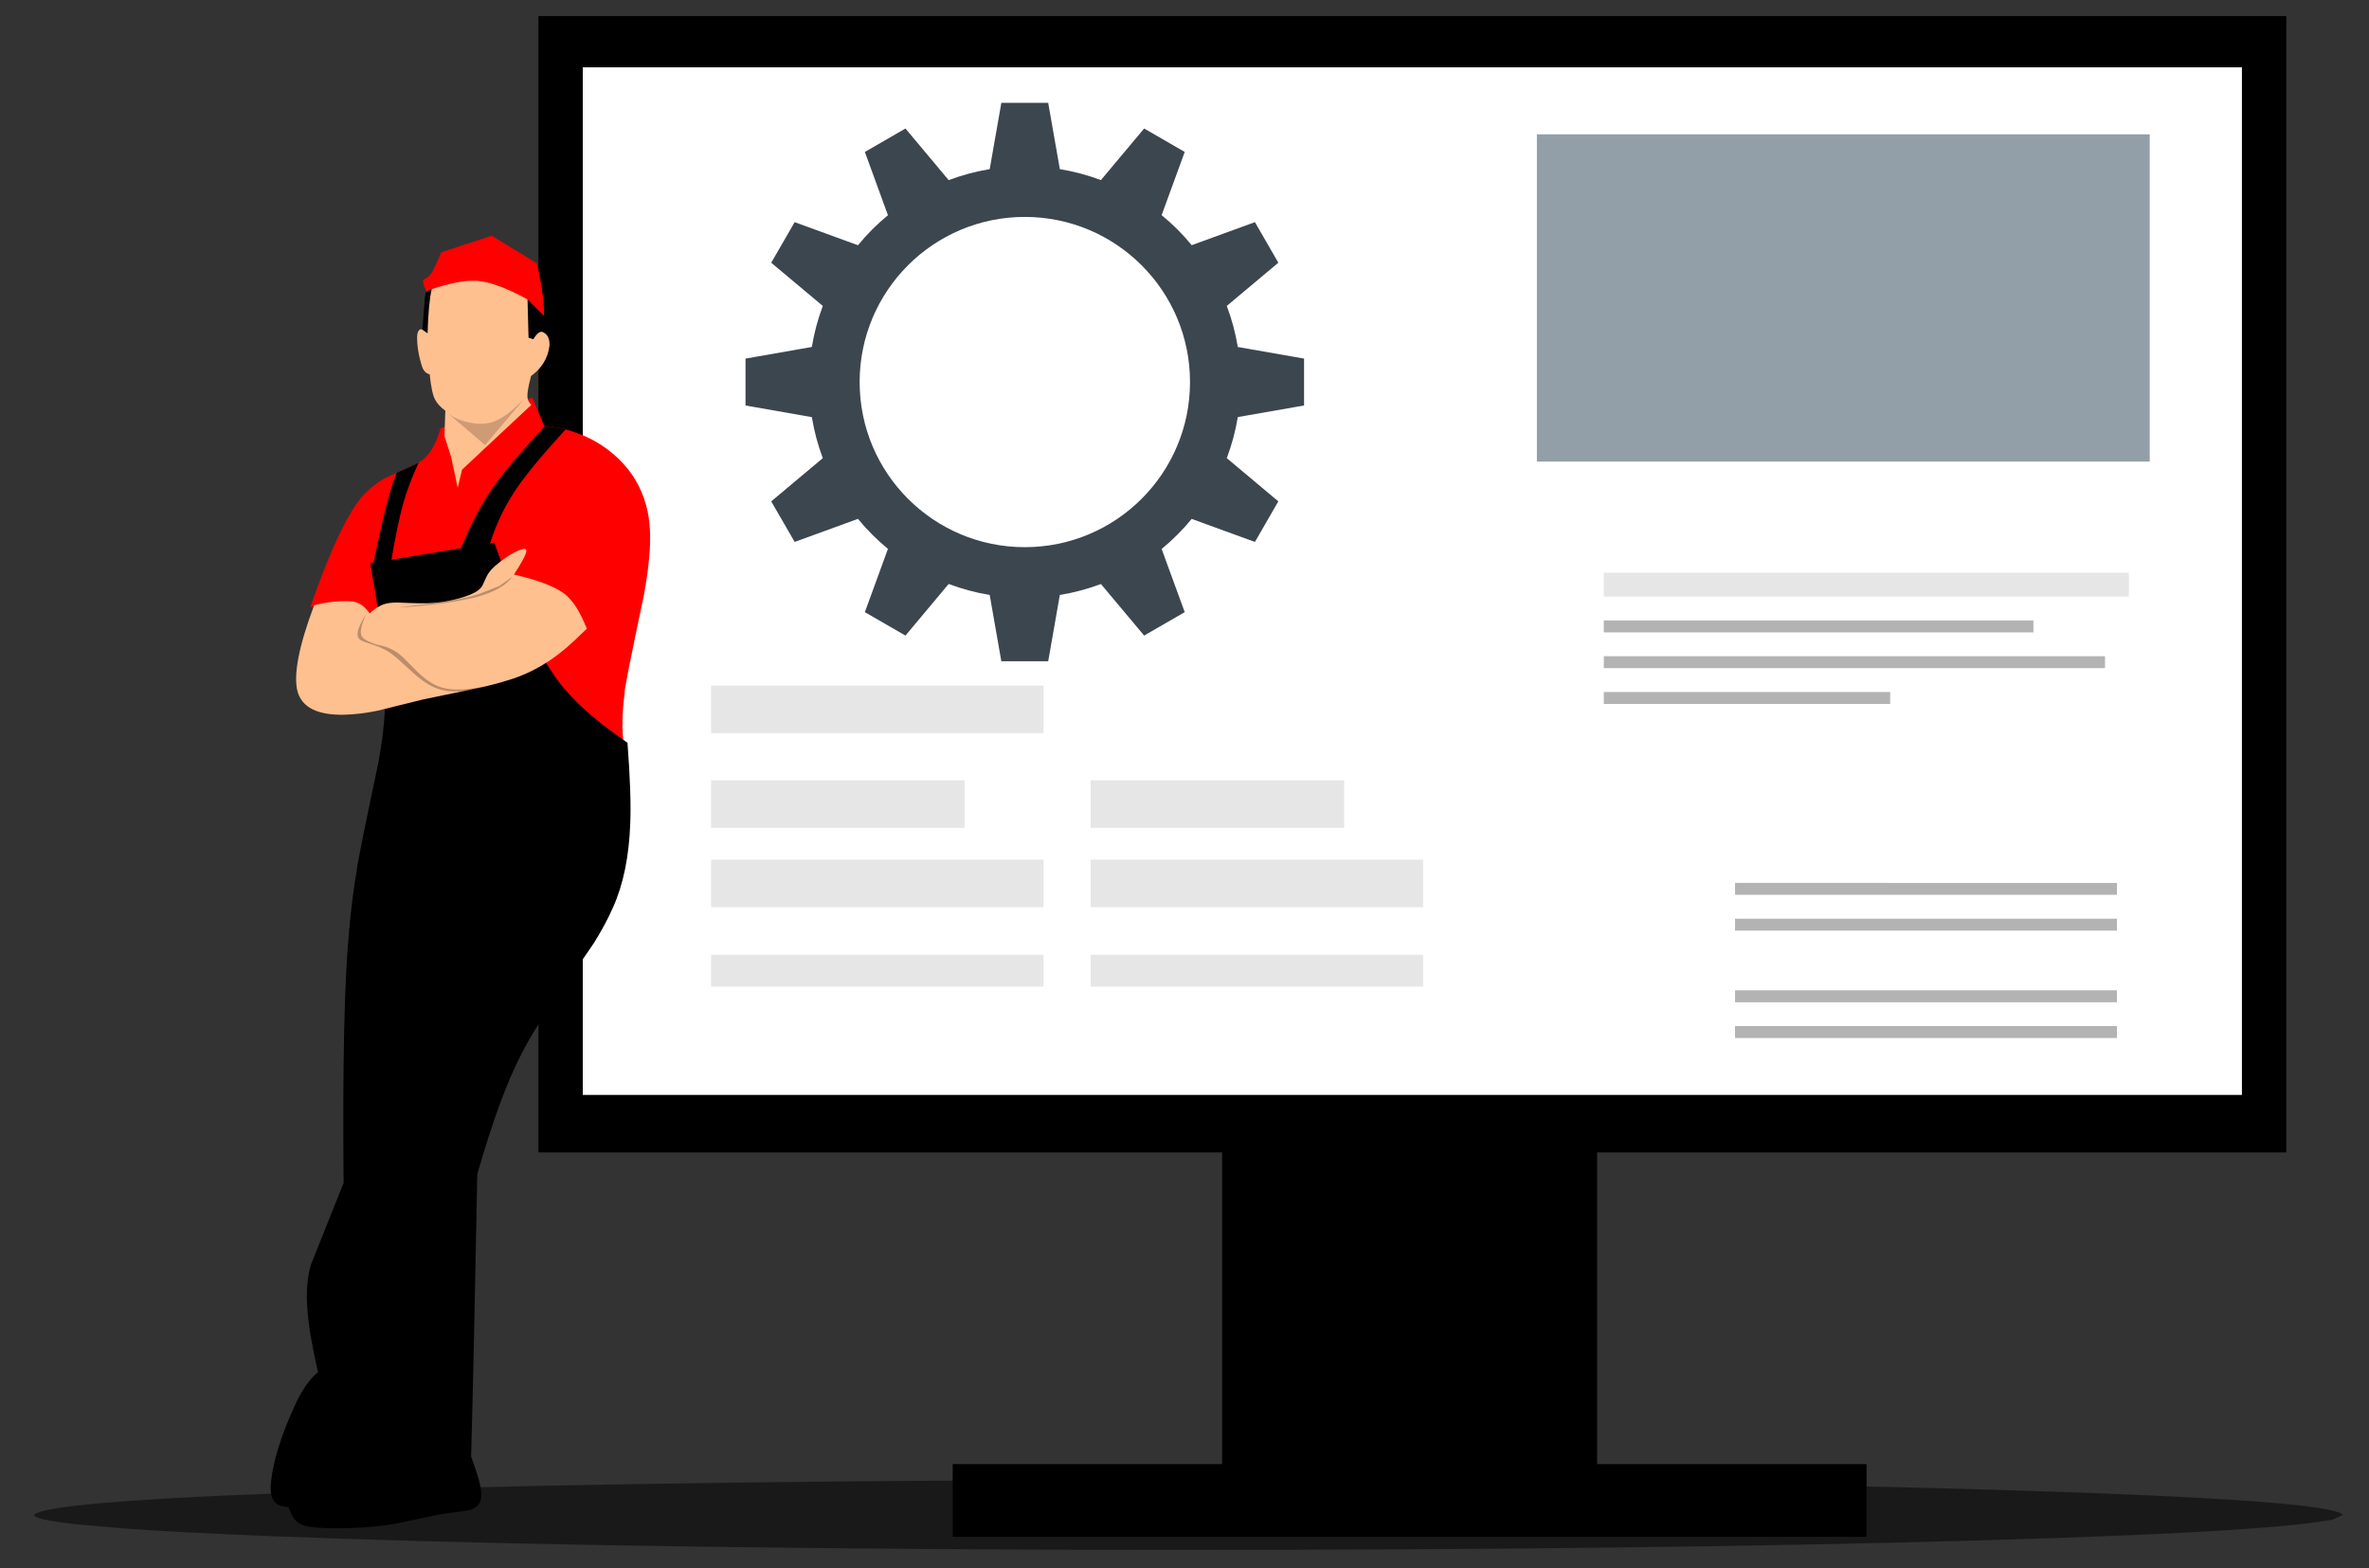<?xml version="1.0" encoding="UTF-8" standalone="no"?>
<svg
   version="1.1"
   width="148mm"
   height="98mm"
   viewBox="109 781 559.37 370.394"
   id="svg215"
   sodipodi:docname="repair-computer.svg"
   inkscape:version="1.2.1 (9c6d41e410, 2022-07-14)"
   xmlns:inkscape="http://www.inkscape.org/namespaces/inkscape"
   xmlns:sodipodi="http://sodipodi.sourceforge.net/DTD/sodipodi-0.dtd"
   xmlns="http://www.w3.org/2000/svg"
   xmlns:svg="http://www.w3.org/2000/svg">
  <rect x="109" y="781" width="559.37" height="370.394" fill="#333333" stroke="none"/>
  <defs
     id="defs219" />
  <sodipodi:namedview
     id="namedview217"
     pagecolor="#ffffff"
     bordercolor="#000000"
     borderopacity="0.25"
     inkscape:showpageshadow="false"
     inkscape:pageopacity="0.0"
     inkscape:pagecheckerboard="false"
     inkscape:deskcolor="#d1d1d1"
     showgrid="false"
     inkscape:zoom="1.6740996"
     inkscape:cx="249.38779"
     inkscape:cy="209.36627"
     inkscape:window-width="1920"
     inkscape:window-height="974"
     inkscape:window-x="-11"
     inkscape:window-y="-11"
     inkscape:window-maximized="1"
     inkscape:current-layer="svg215"
     inkscape:document-units="mm" />
  <g
     id="g495"
     transform="translate(4,-14)">
    <g
       style="fill:#000000;fill-opacity:0.502;stroke-linejoin:miter"
       id="g8"
       transform="matrix(0.741,0,0,1,-33.868,-181.624)">
      <path
         d="m 934.018,1334.384 -3.358,1.124 q -23.875,3.397 -139.717,5.434 -116.643,2.035 -274.71,1.65 -150.855,-0.537 -241.3,-3.146 -28.98,-0.844 -47.741,-1.838 l -15.768,-1.022 q -12.994,-1.055 -13.141,-2.202 3.945,-3.52 107.746,-5.858 103.801,-2.337 260.121,-2.426 156.321,0.089 260.122,2.426 103.801,2.337 107.746,5.858"
         id="path6" />
    </g>
    <g
       style="fill:#000000;fill-opacity:1;stroke-linejoin:miter"
       id="g12"
       transform="translate(-276.237,-181.624)">
      <path
         d="m 669.805,1222.804 h 44.271 l 44.271,5e-4 q 0,55.917 0,111.833 -44.271,0 -88.542,5e-4 10e-5,-55.917 10e-5,-111.834 z"
         id="path10" />
    </g>
    <g
       style="fill:#000000;fill-opacity:1;stroke-linejoin:miter"
       id="g16"
       transform="translate(-276.237,-181.624)">
      <path
         d="m 508.374,980.407 206.351,5e-4 206.351,2.4e-4 q 0,134.185 0,268.369 -206.351,0 -412.701,0 0,-134.185 1.3e-4,-268.37 z"
         id="path14" />
    </g>
    <g
       style="fill:#ffffff;fill-opacity:1;stroke-linejoin:miter"
       id="g20"
       transform="translate(-276.237,-181.624)">
      <path
         d="m 518.846,992.519 195.878,2e-4 195.878,5e-4 q -2.5e-4,121.344 -2.5e-4,242.688 -195.878,0 -391.756,5e-4 1.3e-4,-121.344 1.3e-4,-242.689 z"
         id="path18" />
    </g>
    <g
       style="fill:#000000;fill-opacity:1;stroke-linejoin:miter"
       id="g24"
       transform="translate(-276.237,-181.624)">
      <path
         d="m 606.19,1322.39 107.886,7e-4 107.886,5e-4 q 0,8.584 0,17.168 -107.886,5e-4 -215.772,9e-4 0,-8.585 0,-17.17 z"
         id="path22" />
    </g>
    <g
       style="fill:#e6e6e6;fill-opacity:1;stroke-linejoin:miter"
       id="g32"
       transform="translate(-276.237,-181.624)">
      <path
         d="m 549.134,1138.549 78.499,5e-4 v 11.227 l -78.499,5e-4 z m 0,0 78.499,5e-4 v 11.227 l -78.499,5e-4 z m 0,0 78.499,5e-4 v 11.227 l -78.499,5e-4 z m 0,0 78.499,5e-4 v 11.227 l -78.499,5e-4 z"
         id="path30" />
    </g>
    <g
       style="fill:#e6e6e6;fill-opacity:1;stroke-linejoin:miter"
       id="g36"
       transform="translate(-276.237,-181.624)">
      <path
         d="m 549.134,1160.909 59.85,7e-4 v 11.227 l -59.85,5e-4 z m 0,0 59.85,7e-4 v 11.227 l -59.85,5e-4 z m 0,0 59.85,7e-4 v 11.227 l -59.85,5e-4 z m 0,0 59.85,7e-4 v 11.227 l -59.85,5e-4 z"
         id="path34" />
    </g>
    <g
       style="fill:#e6e6e6;fill-opacity:1;stroke-linejoin:miter"
       id="g40"
       transform="translate(-276.237,-181.624)">
      <path
         d="m 549.134,1179.653 78.499,5e-4 v 11.228 l -78.499,2e-4 z m 0,0 78.499,5e-4 v 11.228 l -78.499,2e-4 z m 0,0 78.499,5e-4 v 11.228 l -78.499,2e-4 z m 0,0 78.499,5e-4 v 11.228 l -78.499,2e-4 z"
         id="path38" />
    </g>
    <g
       style="fill:#e6e6e6;fill-opacity:1;stroke-linejoin:miter"
       id="g44"
       transform="translate(-276.237,-181.624)">
      <path
         d="m 549.134,1202.109 78.499,3e-4 v 7.517 l -78.499,2e-4 z m 0,0 78.499,3e-4 v 7.517 l -78.499,2e-4 z m 0,0 78.499,3e-4 v 7.517 l -78.499,2e-4 z m 0,0 78.499,3e-4 v 7.517 l -78.499,2e-4 z"
         id="path42" />
    </g>
    <g
       style="fill:#e6e6e6;fill-opacity:1;stroke-linejoin:miter"
       id="g48"
       transform="translate(-276.237,-181.624)">
      <path
         d="m 638.765,1160.909 59.849,7e-4 v 11.227 l -59.849,5e-4 z m 0,0 59.849,7e-4 v 11.227 l -59.849,5e-4 z m 0,0 59.849,7e-4 v 11.227 l -59.849,5e-4 z m 0,0 59.849,7e-4 v 11.227 l -59.849,5e-4 z"
         id="path46" />
    </g>
    <g
       style="fill:#e6e6e6;fill-opacity:1;stroke-linejoin:miter"
       id="g52"
       transform="translate(-276.237,-181.624)">
      <path
         d="m 638.765,1179.653 78.499,5e-4 v 11.228 l -78.499,2e-4 z m 0,0 78.499,5e-4 v 11.228 l -78.499,2e-4 z m 0,0 78.499,5e-4 v 11.228 l -78.499,2e-4 z m 0,0 78.499,5e-4 v 11.228 l -78.499,2e-4 z"
         id="path50" />
    </g>
    <g
       style="fill:#e6e6e6;fill-opacity:1;stroke-linejoin:miter"
       id="g56"
       transform="translate(-276.237,-181.624)">
      <path
         d="m 638.765,1202.109 78.499,3e-4 v 7.517 l -78.499,2e-4 z m 0,0 78.499,3e-4 v 7.517 l -78.499,2e-4 z m 0,0 78.499,3e-4 v 7.517 l -78.499,2e-4 z m 0,0 78.499,3e-4 v 7.517 l -78.499,2e-4 z"
         id="path54" />
    </g>
    <g
       style="fill:#ffffff;fill-opacity:1;stroke-linejoin:miter"
       id="g60"
       transform="translate(-276.237,-181.624)">
      <path
         d="m 859.451,1052.7 c -3.099,0 -6.523,-2.536 -6.523,-5.636 v -53.538 l 57.243,59.173 -50.72,5e-4 z"
         id="path58" />
    </g>
    <g
       style="fill:#e6e6e6;fill-opacity:1;stroke-linejoin:miter"
       id="g64"
       transform="translate(-276.237,-181.624)">
      <path
         d="m 759.928,1111.873 123.982,5e-4 v 5.635 l -123.982,5e-4 z m 0,0 123.982,5e-4 v 5.635 l -123.982,5e-4 z m 0,0 123.982,5e-4 v 5.635 l -123.982,5e-4 z m 0,0 123.982,5e-4 v 5.635 l -123.982,5e-4 z"
         id="path62" />
    </g>
    <g
       style="fill:#b3b3b3;fill-opacity:1;stroke-linejoin:miter"
       id="g68"
       transform="translate(-276.237,-181.624)">
      <path
         d="m 759.928,1123.144 101.44,7e-4 v 2.817 l -101.44,5e-4 z m 0,0 101.44,7e-4 v 2.817 l -101.44,5e-4 z m 0,0 101.44,7e-4 v 2.817 l -101.44,5e-4 z m 0,0 101.44,7e-4 v 2.817 l -101.44,5e-4 z"
         id="path66" />
    </g>
    <g
       style="fill:#b3b3b3;fill-opacity:1;stroke-linejoin:miter"
       id="g72"
       transform="translate(-276.237,-181.624)">
      <path
         d="m 790.923,1185.135 90.169,5e-4 v 2.817 l -90.169,5e-4 z m 0,0 90.169,5e-4 v 2.817 l -90.169,5e-4 z m 0,0 90.169,5e-4 v 2.817 l -90.169,5e-4 z m 0,0 90.169,5e-4 v 2.817 l -90.169,5e-4 z"
         id="path70" />
    </g>
    <g
       style="fill:#b3b3b3;fill-opacity:1;stroke-linejoin:miter"
       id="g76"
       transform="translate(-276.237,-181.624)">
      <path
         d="m 790.923,1193.588 90.169,5e-4 v 2.818 l -90.169,3e-4 z m 0,0 90.169,5e-4 v 2.818 l -90.169,3e-4 z m 0,0 90.169,5e-4 v 2.818 l -90.169,3e-4 z m 0,0 90.169,5e-4 v 2.818 l -90.169,3e-4 z"
         id="path74" />
    </g>
    <g
       style="fill:#b3b3b3;fill-opacity:1;stroke-linejoin:miter"
       id="g80"
       transform="translate(-276.237,-181.624)">
      <path
         d="m 790.923,1210.495 90.169,7e-4 v 2.817 l -90.169,5e-4 z m 0,0 90.169,7e-4 v 2.817 l -90.169,5e-4 z m 0,0 90.169,7e-4 v 2.817 l -90.169,5e-4 z m 0,0 90.169,7e-4 v 2.817 l -90.169,5e-4 z"
         id="path78" />
    </g>
    <g
       style="fill:#b3b3b3;fill-opacity:1;stroke-linejoin:miter"
       id="g84"
       transform="translate(-276.237,-181.624)">
      <path
         d="m 790.923,1218.948 90.169,5e-4 v 2.817 l -90.169,8e-4 z m 0,0 90.169,5e-4 v 2.817 l -90.169,8e-4 z m 0,0 90.169,5e-4 v 2.817 l -90.169,8e-4 z m 0,0 90.169,5e-4 v 2.817 l -90.169,8e-4 z"
         id="path82" />
    </g>
    <g
       style="fill:#b3b3b3;fill-opacity:1;stroke-linejoin:miter"
       id="g88"
       transform="translate(-276.237,-181.624)">
      <path
         d="m 759.928,1131.597 118.346,5e-4 v 2.817 l -118.346,3e-4 z m 0,0 118.346,5e-4 v 2.817 l -118.346,3e-4 z m 0,0 118.346,5e-4 v 2.817 l -118.346,3e-4 z m 0,0 118.346,5e-4 v 2.817 l -118.346,3e-4 z"
         id="path86" />
    </g>
    <g
       style="fill:#b3b3b3;fill-opacity:1;stroke-linejoin:miter"
       id="g92"
       transform="translate(-276.237,-181.624)">
      <path
         d="m 759.928,1140.051 67.626,4e-4 v 2.817 l -67.626,3e-4 z m 0,0 67.626,4e-4 v 2.817 l -67.626,3e-4 z m 0,0 67.626,4e-4 v 2.817 l -67.626,3e-4 z m 0,0 67.626,4e-4 v 2.817 l -67.626,3e-4 z"
         id="path90" />
    </g>
    <g
       style="fill:#929fa8;fill-opacity:1;stroke-linejoin:miter"
       id="g96"
       transform="translate(-276.237,-181.624)">
      <path
         d="m 744.128,1008.346 72.353,5e-4 72.353,2e-4 q 0,38.642 0,77.285 -72.353,3e-4 -144.706,7e-4 0,-38.643 0,-77.286"
         id="path94" />
    </g>
    <g
       style="fill:#3c464f;fill-opacity:1;stroke-linejoin:miter"
       id="g100"
       transform="translate(-276.237,-181.624)">
      <path
         d="m 617.675,1000.909 -2.747,15.648 0.011,0.01 c -3.358,0.549 -6.607,1.428 -9.71,2.599 v -0.011 l -10.196,-12.182 -9.584,5.537 5.442,14.919 0.021,0.011 c -2.598,2.132 -4.979,4.522 -7.111,7.122 l -0.01,-0.032 -14.919,-5.442 -5.537,9.583 12.182,10.207 c -1.169,3.101 -2.041,6.345 -2.588,9.7 l -0.011,-0.011 -15.648,2.747 v 11.073 l 15.648,2.747 0.011,-0.011 c 0.548,3.355 1.419,6.599 2.588,9.7 l -12.182,10.206 5.537,9.584 14.919,-5.441 0.01,-0.032 c 2.131,2.599 4.513,4.989 7.111,7.121 l -0.021,0.011 -5.442,14.919 9.583,5.537 10.196,-12.182 v -0.011 c 3.103,1.171 6.352,2.051 9.71,2.599 l -0.011,0.011 2.747,15.648 11.063,5e-4 2.747,-15.649 -0.01,-0.011 c 3.357,-0.547 6.607,-1.419 9.71,-2.588 l 10.207,12.182 9.583,-5.537 -5.452,-14.919 c 2.592,-2.127 4.972,-4.509 7.1,-7.1 l 14.929,5.441 5.526,-9.584 -12.172,-10.207 c 1.169,-3.101 2.051,-6.344 2.599,-9.7 l 15.648,-2.736 v -11.073 l -15.648,-2.747 c -0.548,-3.352 -1.431,-6.591 -2.599,-9.689 l 12.172,-10.207 -5.526,-9.583 -14.929,5.441 c -2.128,-2.592 -4.508,-4.973 -7.1,-7.1 l 5.452,-14.919 -9.583,-5.537 -10.206,12.183 c -3.103,-1.169 -6.353,-2.041 -9.71,-2.588 l 0.01,-0.01 -2.747,-15.648 -11.063,5e-4 z m 5.537,26.943 c 21.541,0 39.011,17.458 39.011,38.998 0,21.541 -17.468,38.997 -39.011,38.997 -21.541,0 -38.997,-17.458 -38.997,-38.997 0,-21.541 17.458,-38.998 38.997,-38.998 z"
         id="path98" />
    </g>
    <g
       style="fill:#000000;fill-opacity:1;stroke-linejoin:miter"
       id="g104"
       transform="translate(-276.237,-181.624)">
      <path
         d="m 460.063,1299.445 q 2.359,-5e-4 5.569,1.907 1.62,0.942 4.633,3.153 l 21.155,13.48 q 3.571,8.813 3.473,11.666 0.072,3.016 -3.249,3.692 l -6.598,0.918 -8.827,1.882 q -2.373,0.469 -4.408,0.74 -4.907,0.659 -11.442,0.646 -6.976,0.032 -8.498,-1.175 -1.45,-0.806 -2.518,-3.816 -2.514,-0.149 -3.364,-1.316 -0.838,-1.036 -0.871,-3.253 0.49,-8.43 6.333,-20.708 4.184,-8.111 8.573,-7.817"
         id="path102" />
    </g>
    <g
       style="fill:#000000;fill-opacity:1;stroke-linejoin:miter"
       id="g108"
       transform="translate(-276.237,-181.624)">
      <path
         d="m 494.185,1038.349 q 3.392,0.01 7.138,2.192 4.112,2.46 6.725,5.887 1.505,2.058 1.555,3.902 0.023,0.552 -0.065,1.181 -0.516,2.423 -1.012,6.563 l -27.676,-2.028 0.721,-9.335 q 0.262,-1.747 1.303,-3.114 1.738,-2.221 5.077,-3.81 3.16,-1.45 6.214,-1.438"
         id="path106" />
    </g>
    <g
       style="fill:#ff0000;fill-opacity:1;stroke-linejoin:miter"
       id="g112"
       transform="translate(-276.237,-181.624)">
      <path
         d="m 497.35,1032.279 10.63,6.516 q 1.729,7.03 1.732,12.453 l -3.921,-3.933 q -13.91,-2.576 -17.711,-2.787 -4.329,-0.374 -6.134,1.043 -1.02,-2.362 -0.805,-2.747 0.065,-0.16 0.178,-0.224 0.782,-0.357 1.073,-0.63 0.368,-0.313 0.726,-0.874 0.746,-1.103 2.301,-4.893 l 11.917,-3.92"
         id="path110" />
    </g>
    <g
       style="fill:#ff0000;fill-opacity:1;stroke-linejoin:miter"
       id="g116"
       transform="translate(-276.237,-181.624)">
      <path
         d="m 506.926,1070.521 2.801,6.638 q 10.477,1.073 17.494,7.752 4.851,4.616 6.605,11.145 1.389,4.993 0.694,12.331 -0.36,3.941 -1.244,8.792 -4.862,22.954 -4.541,23.089 -0.982,7.411 -0.114,12.897 l -61.389,-32.109 q -3.621,-2.257 -12.743,-1.056 8.004,-22.86 13.688,-27.555 1.678,-1.61 3.956,-2.908 l 7.088,-3.197 q 1.144,-0.55 2.116,-1.381 2.353,-1.895 3.94,-7.194 l 21.61,-7.23"
         id="path114" />
    </g>
    <g
       style="fill:#000000;fill-opacity:1;stroke-linejoin:miter"
       id="g120"
       transform="translate(-276.237,-181.624)">
      <path
         d="m 455.193,1302.048 q 3.082,4.567 0.051,0.091 m 42.706,-197.353 q 8.103,22.74 13.534,30.421 5.193,8.213 17.916,16.825 0.931,12.326 0.657,18.975 -0.429,11.858 -4.082,19.926 -1.754,4.008 -4.543,8.457 l -12.324,17.989 q -2.744,4.197 -4.774,8.213 -5.056,9.642 -10.4,28.347 -0.759,41.12 -1.48,67.603 l -2.275,0.602 q -2.325,0.414 -5.298,-0.28 -17.08,-6.258 -18.815,-5.336 l 2.701,-10.501 q -8.96,3.335 -11.946,-1.602 0.288,-0.025 0.085,-1.087 -2.229,-9.862 -2.703,-13.816 -0.639,-4.857 -0.481,-8.321 0.139,-3.507 1.014,-6.109 l 7.638,-19.136 q -0.397,-41.82 1.286,-59.426 0.65,-7.518 1.836,-14.547 0.303,-2.725 5.058,-25.134 0.999,-5.384 1.345,-9.57 1.318,-13.191 -3.256,-37.653 l 29.185,-4.822"
         id="path118" />
    </g>
    <g
       style="fill:#000000;fill-opacity:1;stroke-linejoin:miter"
       id="g124"
       transform="translate(-276.237,-181.624)">
      <path
         d="m 509.967,1077.184 q 2.499,0.273 4.8,0.867 h -10e-4 q -8.983,9.808 -12.274,15.023 -3.854,5.899 -6.198,13.91 l -7.038,1.084 q 2.097,-5.021 3.343,-7.564 2.88,-6.004 6.622,-10.884 3.233,-4.35 10.745,-12.435 z"
         id="path122" />
    </g>
    <g
       style="fill:#000000;fill-opacity:1;stroke-linejoin:miter"
       id="g128"
       transform="translate(-276.237,-181.624)">
      <path
         d="m 480.074,1085.876 q -2.465,5.455 -3.565,9.442 -1.298,4.355 -3.134,15.154 l -4.083,-0.186 q 2.319,-11.431 3.901,-16.924 0.884,-3.106 1.742,-5.089 h -0.002 l 4.286,-1.934 q 0.439,-0.211 0.852,-0.464 z"
         id="path126" />
    </g>
    <g
       style="fill:#ffc090;fill-opacity:1;stroke-linejoin:miter"
       id="g132"
       transform="translate(-276.237,-181.624)">
      <path
         d="m 505.023,1106.225 q 0.838,0.068 0.274,1.38 -0.457,1.216 -2.709,4.7 10.593,2.432 13.296,5.883 1.921,1.989 3.921,6.915 l -2.923,2.776 q -7.167,6.83 -15.561,9.352 -2.728,0.873 -6.134,1.667 l -14.082,2.915 -10.699,2.647 q -4.113,0.865 -7.965,0.959 -9.339,0.163 -10.941,-5.457 -1.557,-5.828 3.918,-20.406 4.792,-1.212 8.977,-0.902 2.379,0.278 4.111,2.823 2.338,-2.133 4.48,-2.417 0.825,-0.146 2.024,-0.144 6.515,0.298 8.184,0.12 3.017,-0.188 6.255,-1.034 3.286,-0.908 4.666,-1.953 0.65,-0.496 1.001,-1.08 1.233,-2.784 1.518,-3.039 0.603,-0.864 1.484,-1.645 4.097,-3.448 6.859,-4.06"
         id="path130" />
    </g>
    <g
       style="fill:#ffc090;fill-opacity:1;stroke-linejoin:miter"
       id="g136"
       transform="translate(-276.237,-181.624)">
      <path
         d="m 492.945,1042.944 q 4.422,-0.189 12.85,4.376 l 0.239,9.055 1.132,0.367 q 1.347,-2.225 2.34,-1.649 1.584,0.788 1.478,3.17 -0.559,4.43 -4.362,7.172 -0.889,3.475 -0.856,4.675 -0.054,1.116 0.915,2.147 l -16.339,15.271 -1.035,4.294 -1.539,-7.242 -1.581,-4.949 0.201,-5.999 q -1.781,-1.357 -2.392,-2.606 -0.82,-1.358 -1.299,-5.999 -1.268,-0.269 -1.816,-1.872 -1.204,-3.748 -1.153,-7.153 0.108,-1.361 0.738,-1.591 0.219,-0.084 0.544,0.092 l 1.186,0.848 q 0.213,-7.155 0.973,-10.452 6.413,-2.064 9.758,-1.955"
         id="path134" />
    </g>
    <g
       style="fill:#000000;fill-opacity:0.267;stroke-linejoin:miter"
       id="g140"
       transform="translate(-276.237,-181.624)">
      <path
         d="m 502.262,1112.807 q -2.331,3.12 -8.332,4.759 -3.033,0.825 -8.138,1.523 -6.239,0.819 -10.359,0.999 h -9.8e-4 q -0.014,-0.025 0.992,-0.15 5.751,-0.677 7.005,-0.845 1.859,-0.239 3.195,-0.445 3.292,-0.503 5.67,-1.155 0.819,-0.22 2.13,-0.628 l 4.713,-1.849 3.123,-2.208 z m -34.632,8.932 q -0.985,2.279 -1.171,3.706 -0.155,1.198 0.512,1.826 0.524,0.529 1.73,1.029 l 1.252,0.487 q 1.836,0.37 2.759,0.734 1.069,0.399 2.037,1.035 0.886,0.584 1.711,1.357 3.919,4.021 4.487,4.41 1.447,1.241 2.865,1.964 2.214,1.159 5.347,1.182 0.294,0 0.597,-0.01 3.048,0 9.737,-1.524 l 0.001,5e-4 q -6.652,1.873 -9.896,1.964 -0.505,0.026 -0.992,0.023 -3.074,-0.022 -5.444,-1.248 -1.378,-0.691 -3.017,-2 -0.498,-0.317 -5.102,-4.552 -1.096,-0.938 -1.906,-1.463 -0.915,-0.596 -1.924,-1.043 -0.542,-0.301 -4.084,-1.459 -0.733,-0.29 -1.087,-0.661 -1.269,-1.279 1.579,-5.755 l 0.004,-0.01 z m 12.113,76.404 -12.092,30.009 q -3.255,11.044 -4.11,15.542 -0.953,4.569 -1.116,10.749 -0.163,-7.265 0.422,-11.856 0.612,-5.163 2.301,-10.643 2.76,-9.505 14.577,-33.762 z m 11.591,59.014 h -0.002 -9.8e-4 z m -0.003,0.01 -10.293,21.707 q -0.368,-4.195 1.686,-8.246 1.859,-4.094 8.606,-13.462 z m -10.296,21.714 q 0.411,3.751 0.297,4.288 -0.049,1.134 -0.69,2.446 -0.369,0.741 -0.916,1.558 -3.888,5.36 -5.387,7.95 -2.672,4.403 -6.435,11.45 l 13.114,-27.655 z"
         id="path138" />
    </g>
    <g
       style="fill:#000000;fill-opacity:0.192;stroke-linejoin:miter"
       id="g144"
       transform="translate(-276.237,-181.624)">
      <path
         d="m 505.001,1070.866 -9.23,10.883 -9.026,-7.749 q 1.739,1.51 4.496,2.223 2.824,0.74 5.176,0.338 1.852,-0.301 3.78,-1.597 1.717,-1.107 4.798,-4.093"
         id="path142" />
    </g>
  </g>
</svg>
